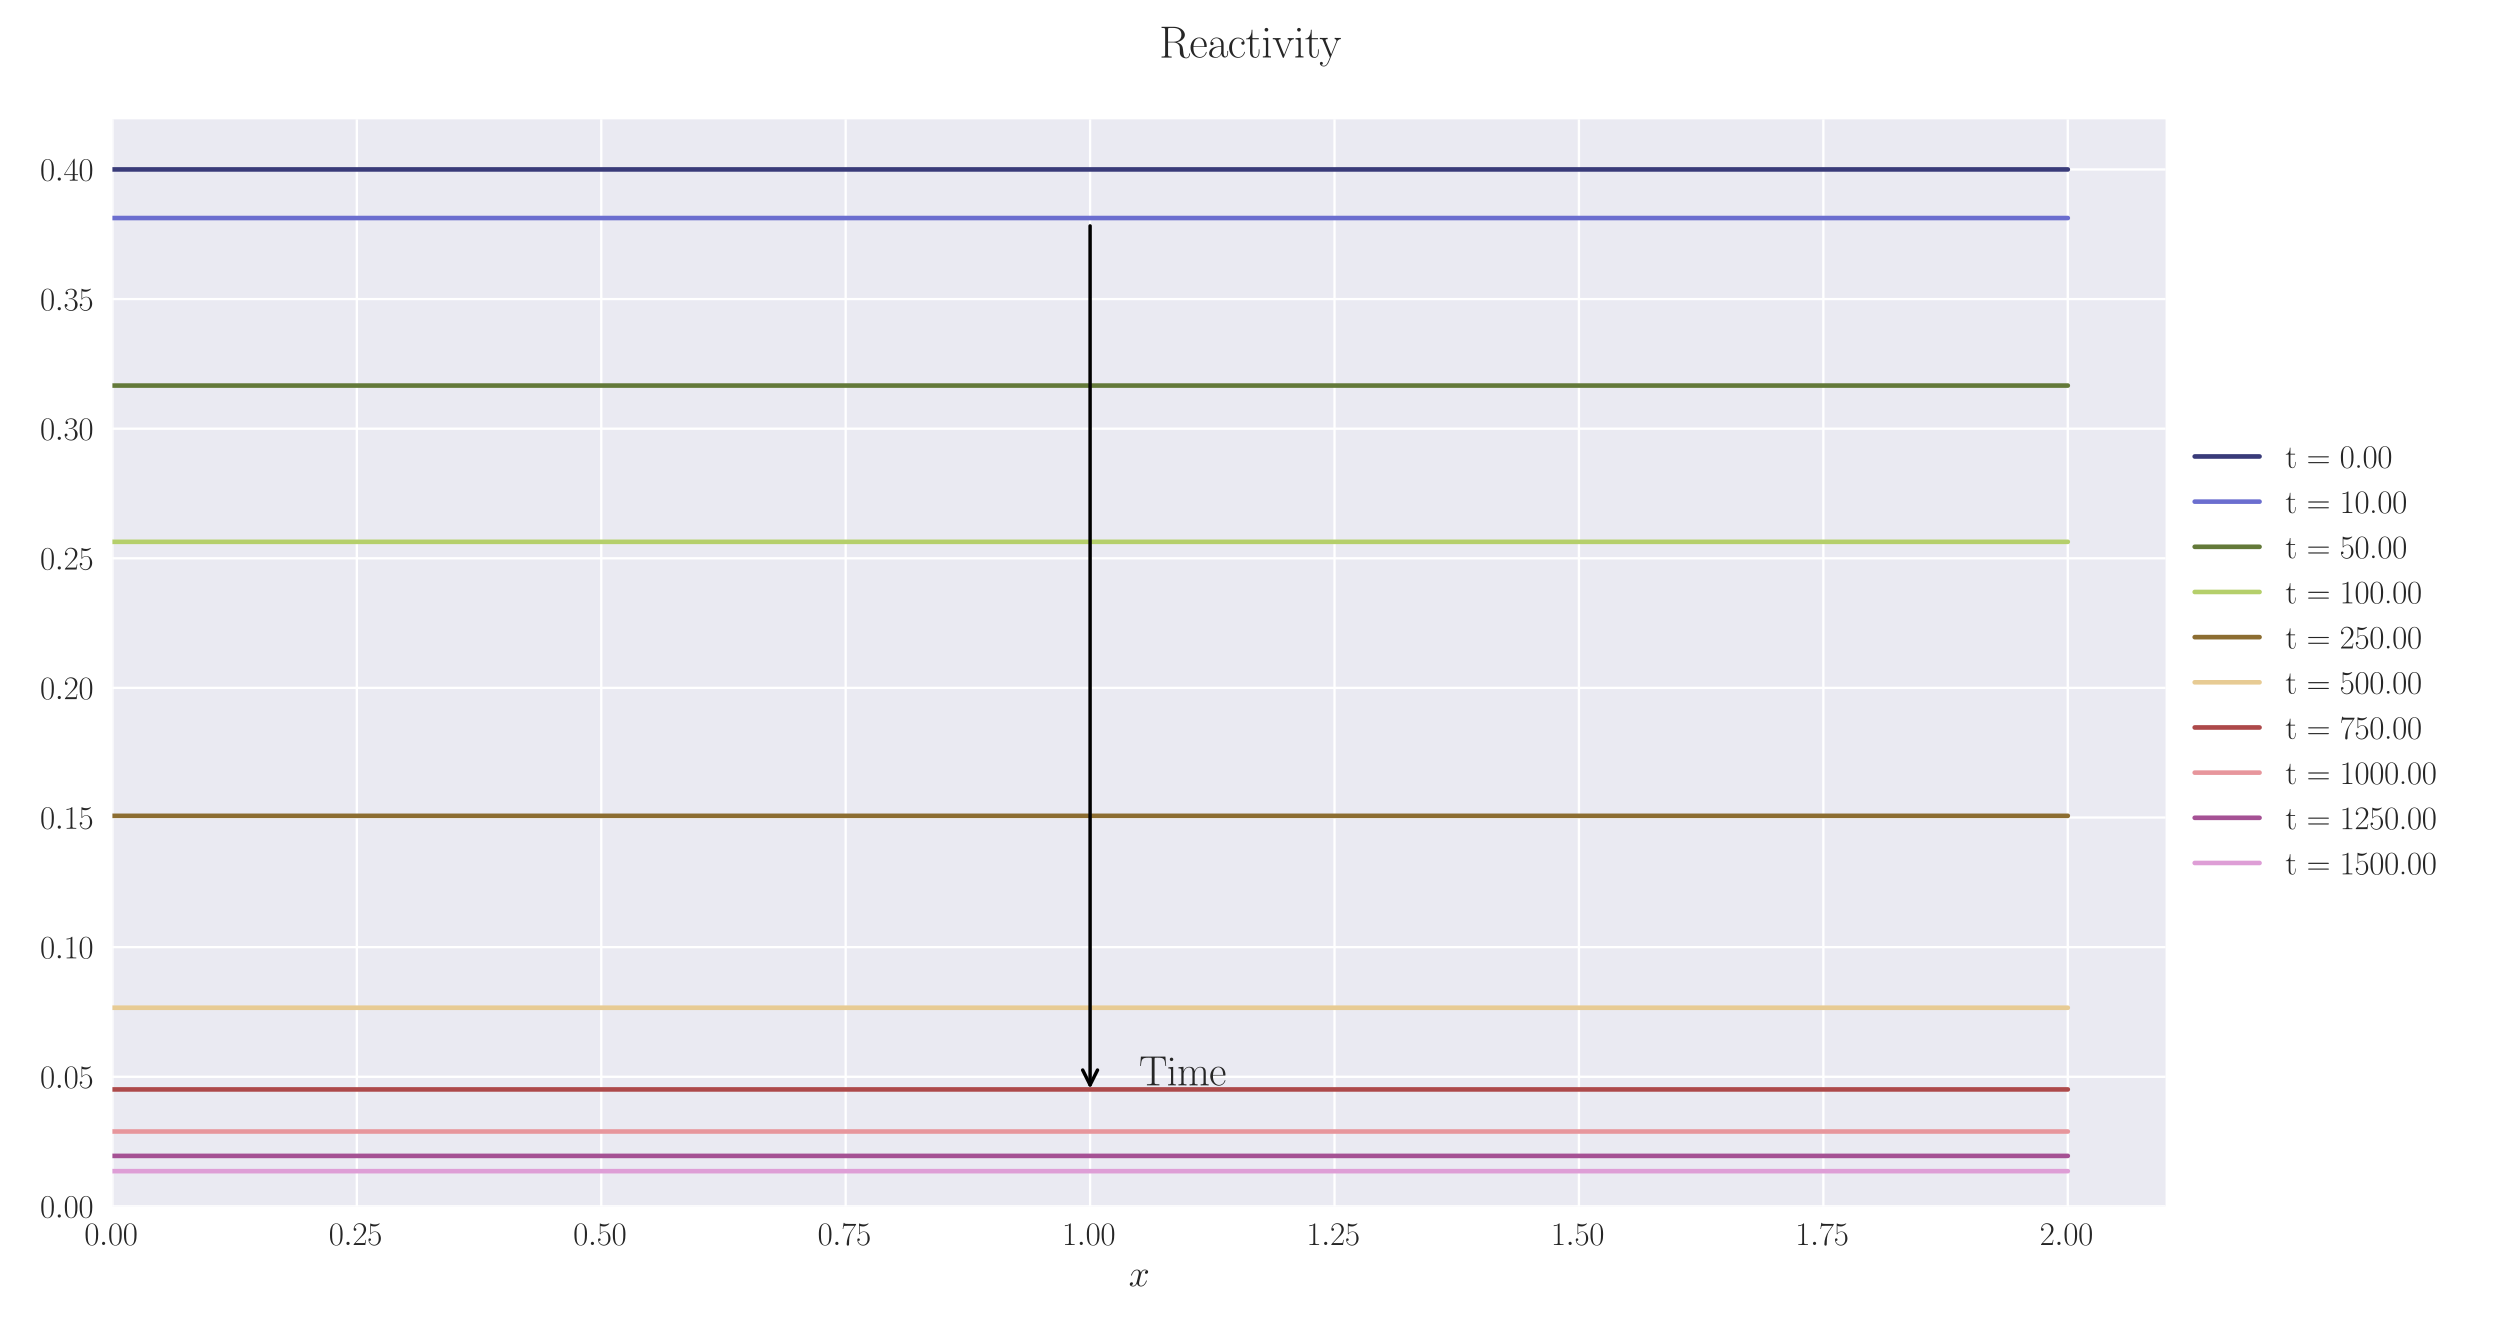 <?xml version="1.0" encoding="utf-8" standalone="no"?>
<!DOCTYPE svg PUBLIC "-//W3C//DTD SVG 1.1//EN"
  "http://www.w3.org/Graphics/SVG/1.1/DTD/svg11.dtd">
<svg xmlns:xlink="http://www.w3.org/1999/xlink" width="1080pt" height="576pt" viewBox="0 0 1080 576" xmlns="http://www.w3.org/2000/svg" version="1.1">
 <defs>
  <style type="text/css">*{stroke-linejoin: round; stroke-linecap: butt}</style>
 </defs>
 <g id="figure_1">
  <g id="patch_1">
   <path d="M 0 576 
L 1080 576 
L 1080 0 
L 0 0 
z
" style="fill: #ffffff"/>
  </g>
  <g id="axes_1">
   <g id="patch_2">
    <path d="M 48.559 521.153 
L 935.518 521.153 
L 935.518 51.564 
L 48.559 51.564 
z
" style="fill: #eaeaf2"/>
   </g>
   <g id="matplotlib.axis_1">
    <g id="xtick_1">
     <g id="line2d_1">
      <path d="M 48.559 521.153 
L 48.559 51.564 
" clip-path="url(#pba0d9da546)" style="fill: none; stroke: #ffffff; stroke-linecap: round"/>
     </g>
     <g id="line2d_2"/>
     <g id="text_1">
      <!-- $\mathdefault{0.00}$ -->
      <g style="fill: #262626" transform="translate(36.42 537.839) scale(0.14 -0.14)">
       <defs>
        <path id="CMR17-30" d="M 2688 2025 
C 2688 2416 2682 3080 2413 3591 
C 2176 4039 1798 4198 1466 4198 
C 1158 4198 768 4058 525 3597 
C 269 3118 243 2524 243 2025 
C 243 1661 250 1106 448 619 
C 723 -39 1216 -128 1466 -128 
C 1760 -128 2208 -7 2470 600 
C 2662 1042 2688 1559 2688 2025 
z
M 1466 -26 
C 1056 -26 813 325 723 812 
C 653 1188 653 1738 653 2096 
C 653 2588 653 2997 736 3387 
C 858 3929 1216 4096 1466 4096 
C 1728 4096 2067 3923 2189 3400 
C 2272 3036 2278 2607 2278 2096 
C 2278 1680 2278 1169 2202 792 
C 2067 95 1690 -26 1466 -26 
z
" transform="scale(0.016)"/>
        <path id="CMMI12-3a" d="M 1178 307 
C 1178 492 1024 619 870 619 
C 685 619 557 466 557 313 
C 557 128 710 0 864 0 
C 1050 0 1178 153 1178 307 
z
" transform="scale(0.016)"/>
       </defs>
       <use xlink:href="#CMR17-30" transform="scale(0.996)"/>
       <use xlink:href="#CMMI12-3a" transform="translate(45.69 0) scale(0.996)"/>
       <use xlink:href="#CMR17-30" transform="translate(72.788 0) scale(0.996)"/>
       <use xlink:href="#CMR17-30" transform="translate(118.478 0) scale(0.996)"/>
      </g>
     </g>
    </g>
    <g id="xtick_2">
     <g id="line2d_3">
      <path d="M 154.149 521.153 
L 154.149 51.564 
" clip-path="url(#pba0d9da546)" style="fill: none; stroke: #ffffff; stroke-linecap: round"/>
     </g>
     <g id="line2d_4"/>
     <g id="text_2">
      <!-- $\mathdefault{0.25}$ -->
      <g style="fill: #262626" transform="translate(142.01 537.839) scale(0.14 -0.14)">
       <defs>
        <path id="CMR17-32" d="M 2669 989 
L 2554 989 
C 2490 536 2438 459 2413 420 
C 2381 369 1920 369 1830 369 
L 602 369 
C 832 619 1280 1072 1824 1597 
C 2214 1967 2669 2402 2669 3035 
C 2669 3790 2067 4224 1395 4224 
C 691 4224 262 3604 262 3030 
C 262 2780 448 2748 525 2748 
C 589 2748 781 2787 781 3010 
C 781 3207 614 3264 525 3264 
C 486 3264 448 3258 422 3245 
C 544 3790 915 4058 1306 4058 
C 1862 4058 2227 3617 2227 3035 
C 2227 2479 1901 2000 1536 1584 
L 262 146 
L 262 0 
L 2515 0 
L 2669 989 
z
" transform="scale(0.016)"/>
        <path id="CMR17-35" d="M 730 3692 
C 794 3666 1056 3584 1325 3584 
C 1920 3584 2246 3911 2432 4100 
C 2432 4157 2432 4192 2394 4192 
C 2387 4192 2374 4192 2323 4163 
C 2099 4058 1837 3973 1517 3973 
C 1325 3973 1037 3999 723 4139 
C 653 4171 640 4171 634 4171 
C 602 4171 595 4164 595 4037 
L 595 2203 
C 595 2089 595 2057 659 2057 
C 691 2057 704 2070 736 2114 
C 941 2401 1222 2522 1542 2522 
C 1766 2522 2246 2382 2246 1289 
C 2246 1085 2246 715 2054 421 
C 1894 159 1645 25 1370 25 
C 947 25 518 320 403 814 
C 429 807 480 795 506 795 
C 589 795 749 840 749 1038 
C 749 1210 627 1280 506 1280 
C 358 1280 262 1190 262 1011 
C 262 454 704 -128 1382 -128 
C 2042 -128 2669 440 2669 1264 
C 2669 2030 2170 2624 1549 2624 
C 1222 2624 947 2503 730 2274 
L 730 3692 
z
" transform="scale(0.016)"/>
       </defs>
       <use xlink:href="#CMR17-30" transform="scale(0.996)"/>
       <use xlink:href="#CMMI12-3a" transform="translate(45.69 0) scale(0.996)"/>
       <use xlink:href="#CMR17-32" transform="translate(72.788 0) scale(0.996)"/>
       <use xlink:href="#CMR17-35" transform="translate(118.478 0) scale(0.996)"/>
      </g>
     </g>
    </g>
    <g id="xtick_3">
     <g id="line2d_5">
      <path d="M 259.74 521.153 
L 259.74 51.564 
" clip-path="url(#pba0d9da546)" style="fill: none; stroke: #ffffff; stroke-linecap: round"/>
     </g>
     <g id="line2d_6"/>
     <g id="text_3">
      <!-- $\mathdefault{0.50}$ -->
      <g style="fill: #262626" transform="translate(247.6 537.839) scale(0.14 -0.14)">
       <use xlink:href="#CMR17-30" transform="scale(0.996)"/>
       <use xlink:href="#CMMI12-3a" transform="translate(45.69 0) scale(0.996)"/>
       <use xlink:href="#CMR17-35" transform="translate(72.788 0) scale(0.996)"/>
       <use xlink:href="#CMR17-30" transform="translate(118.478 0) scale(0.996)"/>
      </g>
     </g>
    </g>
    <g id="xtick_4">
     <g id="line2d_7">
      <path d="M 365.33 521.153 
L 365.33 51.564 
" clip-path="url(#pba0d9da546)" style="fill: none; stroke: #ffffff; stroke-linecap: round"/>
     </g>
     <g id="line2d_8"/>
     <g id="text_4">
      <!-- $\mathdefault{0.75}$ -->
      <g style="fill: #262626" transform="translate(353.19 537.839) scale(0.14 -0.14)">
       <defs>
        <path id="CMR17-37" d="M 2886 3941 
L 2886 4081 
L 1382 4081 
C 634 4081 621 4165 595 4288 
L 480 4288 
L 294 3094 
L 410 3094 
C 429 3215 474 3540 550 3661 
C 589 3712 1062 3712 1171 3712 
L 2579 3712 
L 1869 2661 
C 1395 1954 1069 999 1069 165 
C 1069 89 1069 -128 1299 -128 
C 1530 -128 1530 89 1530 171 
L 1530 465 
C 1530 1508 1709 2196 2003 2636 
L 2886 3941 
z
" transform="scale(0.016)"/>
       </defs>
       <use xlink:href="#CMR17-30" transform="scale(0.996)"/>
       <use xlink:href="#CMMI12-3a" transform="translate(45.69 0) scale(0.996)"/>
       <use xlink:href="#CMR17-37" transform="translate(72.788 0) scale(0.996)"/>
       <use xlink:href="#CMR17-35" transform="translate(118.478 0) scale(0.996)"/>
      </g>
     </g>
    </g>
    <g id="xtick_5">
     <g id="line2d_9">
      <path d="M 470.92 521.153 
L 470.92 51.564 
" clip-path="url(#pba0d9da546)" style="fill: none; stroke: #ffffff; stroke-linecap: round"/>
     </g>
     <g id="line2d_10"/>
     <g id="text_5">
      <!-- $\mathdefault{1.00}$ -->
      <g style="fill: #262626" transform="translate(458.781 537.839) scale(0.14 -0.14)">
       <defs>
        <path id="CMR17-31" d="M 1702 4058 
C 1702 4192 1696 4192 1606 4192 
C 1357 3916 979 3827 621 3827 
C 602 3827 570 3827 563 3808 
C 557 3795 557 3782 557 3648 
C 755 3648 1088 3686 1344 3839 
L 1344 461 
C 1344 236 1331 160 781 160 
L 589 160 
L 589 0 
C 896 0 1216 0 1523 0 
C 1830 0 2150 0 2458 0 
L 2458 160 
L 2266 160 
C 1715 160 1702 230 1702 458 
L 1702 4058 
z
" transform="scale(0.016)"/>
       </defs>
       <use xlink:href="#CMR17-31" transform="scale(0.996)"/>
       <use xlink:href="#CMMI12-3a" transform="translate(45.69 0) scale(0.996)"/>
       <use xlink:href="#CMR17-30" transform="translate(72.788 0) scale(0.996)"/>
       <use xlink:href="#CMR17-30" transform="translate(118.478 0) scale(0.996)"/>
      </g>
     </g>
    </g>
    <g id="xtick_6">
     <g id="line2d_11">
      <path d="M 576.511 521.153 
L 576.511 51.564 
" clip-path="url(#pba0d9da546)" style="fill: none; stroke: #ffffff; stroke-linecap: round"/>
     </g>
     <g id="line2d_12"/>
     <g id="text_6">
      <!-- $\mathdefault{1.25}$ -->
      <g style="fill: #262626" transform="translate(564.371 537.839) scale(0.14 -0.14)">
       <use xlink:href="#CMR17-31" transform="scale(0.996)"/>
       <use xlink:href="#CMMI12-3a" transform="translate(45.69 0) scale(0.996)"/>
       <use xlink:href="#CMR17-32" transform="translate(72.788 0) scale(0.996)"/>
       <use xlink:href="#CMR17-35" transform="translate(118.478 0) scale(0.996)"/>
      </g>
     </g>
    </g>
    <g id="xtick_7">
     <g id="line2d_13">
      <path d="M 682.101 521.153 
L 682.101 51.564 
" clip-path="url(#pba0d9da546)" style="fill: none; stroke: #ffffff; stroke-linecap: round"/>
     </g>
     <g id="line2d_14"/>
     <g id="text_7">
      <!-- $\mathdefault{1.50}$ -->
      <g style="fill: #262626" transform="translate(669.961 537.839) scale(0.14 -0.14)">
       <use xlink:href="#CMR17-31" transform="scale(0.996)"/>
       <use xlink:href="#CMMI12-3a" transform="translate(45.69 0) scale(0.996)"/>
       <use xlink:href="#CMR17-35" transform="translate(72.788 0) scale(0.996)"/>
       <use xlink:href="#CMR17-30" transform="translate(118.478 0) scale(0.996)"/>
      </g>
     </g>
    </g>
    <g id="xtick_8">
     <g id="line2d_15">
      <path d="M 787.691 521.153 
L 787.691 51.564 
" clip-path="url(#pba0d9da546)" style="fill: none; stroke: #ffffff; stroke-linecap: round"/>
     </g>
     <g id="line2d_16"/>
     <g id="text_8">
      <!-- $\mathdefault{1.75}$ -->
      <g style="fill: #262626" transform="translate(775.552 537.839) scale(0.14 -0.14)">
       <use xlink:href="#CMR17-31" transform="scale(0.996)"/>
       <use xlink:href="#CMMI12-3a" transform="translate(45.69 0) scale(0.996)"/>
       <use xlink:href="#CMR17-37" transform="translate(72.788 0) scale(0.996)"/>
       <use xlink:href="#CMR17-35" transform="translate(118.478 0) scale(0.996)"/>
      </g>
     </g>
    </g>
    <g id="xtick_9">
     <g id="line2d_17">
      <path d="M 893.282 521.153 
L 893.282 51.564 
" clip-path="url(#pba0d9da546)" style="fill: none; stroke: #ffffff; stroke-linecap: round"/>
     </g>
     <g id="line2d_18"/>
     <g id="text_9">
      <!-- $\mathdefault{2.00}$ -->
      <g style="fill: #262626" transform="translate(881.142 537.839) scale(0.14 -0.14)">
       <use xlink:href="#CMR17-32" transform="scale(0.996)"/>
       <use xlink:href="#CMMI12-3a" transform="translate(45.69 0) scale(0.996)"/>
       <use xlink:href="#CMR17-30" transform="translate(72.788 0) scale(0.996)"/>
       <use xlink:href="#CMR17-30" transform="translate(118.478 0) scale(0.996)"/>
      </g>
     </g>
    </g>
    <g id="text_10">
     <!-- $x$ -->
     <g style="fill: #262626" transform="translate(487.604 555.621) scale(0.16 -0.16)">
      <defs>
       <path id="CMMI12-78" d="M 3034 2606 
C 2829 2567 2752 2414 2752 2293 
C 2752 2139 2874 2088 2963 2088 
C 3155 2088 3290 2254 3290 2427 
C 3290 2695 2982 2816 2714 2816 
C 2323 2816 2106 2433 2048 2312 
C 1901 2816 1504 2816 1389 2816 
C 736 2816 390 1980 390 1839 
C 390 1814 416 1782 461 1782 
C 512 1782 525 1820 538 1846 
C 755 2555 1184 2689 1370 2689 
C 1658 2689 1715 2420 1715 2267 
C 1715 2127 1677 1980 1600 1673 
L 1382 798 
C 1286 415 1101 64 762 64 
C 730 64 570 64 435 147 
C 666 192 717 383 717 460 
C 717 588 621 664 499 664 
C 346 664 179 530 179 326 
C 179 57 480 -64 755 -64 
C 1062 -64 1280 179 1414 441 
C 1517 64 1837 -64 2074 -64 
C 2726 -64 3072 773 3072 913 
C 3072 945 3046 971 3008 971 
C 2950 971 2944 939 2925 888 
C 2752 326 2381 64 2093 64 
C 1869 64 1747 230 1747 492 
C 1747 632 1773 734 1875 1156 
L 2099 2024 
C 2195 2408 2413 2689 2707 2689 
C 2720 2689 2899 2689 3034 2606 
z
" transform="scale(0.016)"/>
      </defs>
      <use xlink:href="#CMMI12-78" transform="scale(0.996)"/>
     </g>
    </g>
   </g>
   <g id="matplotlib.axis_2">
    <g id="ytick_1">
     <g id="line2d_19">
      <path d="M 48.559 521.153 
L 935.518 521.153 
" clip-path="url(#pba0d9da546)" style="fill: none; stroke: #ffffff; stroke-linecap: round"/>
     </g>
     <g id="line2d_20"/>
     <g id="text_11">
      <!-- $\mathdefault{0.00}$ -->
      <g style="fill: #262626" transform="translate(17.28 525.996) scale(0.14 -0.14)">
       <use xlink:href="#CMR17-30" transform="scale(0.996)"/>
       <use xlink:href="#CMMI12-3a" transform="translate(45.69 0) scale(0.996)"/>
       <use xlink:href="#CMR17-30" transform="translate(72.788 0) scale(0.996)"/>
       <use xlink:href="#CMR17-30" transform="translate(118.478 0) scale(0.996)"/>
      </g>
     </g>
    </g>
    <g id="ytick_2">
     <g id="line2d_21">
      <path d="M 48.559 465.159 
L 935.518 465.159 
" clip-path="url(#pba0d9da546)" style="fill: none; stroke: #ffffff; stroke-linecap: round"/>
     </g>
     <g id="line2d_22"/>
     <g id="text_12">
      <!-- $\mathdefault{0.05}$ -->
      <g style="fill: #262626" transform="translate(17.28 470.002) scale(0.14 -0.14)">
       <use xlink:href="#CMR17-30" transform="scale(0.996)"/>
       <use xlink:href="#CMMI12-3a" transform="translate(45.69 0) scale(0.996)"/>
       <use xlink:href="#CMR17-30" transform="translate(72.788 0) scale(0.996)"/>
       <use xlink:href="#CMR17-35" transform="translate(118.478 0) scale(0.996)"/>
      </g>
     </g>
    </g>
    <g id="ytick_3">
     <g id="line2d_23">
      <path d="M 48.559 409.165 
L 935.518 409.165 
" clip-path="url(#pba0d9da546)" style="fill: none; stroke: #ffffff; stroke-linecap: round"/>
     </g>
     <g id="line2d_24"/>
     <g id="text_13">
      <!-- $\mathdefault{0.10}$ -->
      <g style="fill: #262626" transform="translate(17.28 414.008) scale(0.14 -0.14)">
       <use xlink:href="#CMR17-30" transform="scale(0.996)"/>
       <use xlink:href="#CMMI12-3a" transform="translate(45.69 0) scale(0.996)"/>
       <use xlink:href="#CMR17-31" transform="translate(72.788 0) scale(0.996)"/>
       <use xlink:href="#CMR17-30" transform="translate(118.478 0) scale(0.996)"/>
      </g>
     </g>
    </g>
    <g id="ytick_4">
     <g id="line2d_25">
      <path d="M 48.559 353.171 
L 935.518 353.171 
" clip-path="url(#pba0d9da546)" style="fill: none; stroke: #ffffff; stroke-linecap: round"/>
     </g>
     <g id="line2d_26"/>
     <g id="text_14">
      <!-- $\mathdefault{0.15}$ -->
      <g style="fill: #262626" transform="translate(17.28 358.014) scale(0.14 -0.14)">
       <use xlink:href="#CMR17-30" transform="scale(0.996)"/>
       <use xlink:href="#CMMI12-3a" transform="translate(45.69 0) scale(0.996)"/>
       <use xlink:href="#CMR17-31" transform="translate(72.788 0) scale(0.996)"/>
       <use xlink:href="#CMR17-35" transform="translate(118.478 0) scale(0.996)"/>
      </g>
     </g>
    </g>
    <g id="ytick_5">
     <g id="line2d_27">
      <path d="M 48.559 297.177 
L 935.518 297.177 
" clip-path="url(#pba0d9da546)" style="fill: none; stroke: #ffffff; stroke-linecap: round"/>
     </g>
     <g id="line2d_28"/>
     <g id="text_15">
      <!-- $\mathdefault{0.20}$ -->
      <g style="fill: #262626" transform="translate(17.28 302.02) scale(0.14 -0.14)">
       <use xlink:href="#CMR17-30" transform="scale(0.996)"/>
       <use xlink:href="#CMMI12-3a" transform="translate(45.69 0) scale(0.996)"/>
       <use xlink:href="#CMR17-32" transform="translate(72.788 0) scale(0.996)"/>
       <use xlink:href="#CMR17-30" transform="translate(118.478 0) scale(0.996)"/>
      </g>
     </g>
    </g>
    <g id="ytick_6">
     <g id="line2d_29">
      <path d="M 48.559 241.183 
L 935.518 241.183 
" clip-path="url(#pba0d9da546)" style="fill: none; stroke: #ffffff; stroke-linecap: round"/>
     </g>
     <g id="line2d_30"/>
     <g id="text_16">
      <!-- $\mathdefault{0.25}$ -->
      <g style="fill: #262626" transform="translate(17.28 246.026) scale(0.14 -0.14)">
       <use xlink:href="#CMR17-30" transform="scale(0.996)"/>
       <use xlink:href="#CMMI12-3a" transform="translate(45.69 0) scale(0.996)"/>
       <use xlink:href="#CMR17-32" transform="translate(72.788 0) scale(0.996)"/>
       <use xlink:href="#CMR17-35" transform="translate(118.478 0) scale(0.996)"/>
      </g>
     </g>
    </g>
    <g id="ytick_7">
     <g id="line2d_31">
      <path d="M 48.559 185.189 
L 935.518 185.189 
" clip-path="url(#pba0d9da546)" style="fill: none; stroke: #ffffff; stroke-linecap: round"/>
     </g>
     <g id="line2d_32"/>
     <g id="text_17">
      <!-- $\mathdefault{0.30}$ -->
      <g style="fill: #262626" transform="translate(17.28 190.032) scale(0.14 -0.14)">
       <defs>
        <path id="CMR17-33" d="M 1414 2157 
C 1984 2157 2234 1662 2234 1090 
C 2234 320 1824 25 1453 25 
C 1114 25 563 194 390 693 
C 422 680 454 680 486 680 
C 640 680 755 782 755 948 
C 755 1133 614 1216 486 1216 
C 378 1216 211 1165 211 926 
C 211 335 787 -128 1466 -128 
C 2176 -128 2720 430 2720 1085 
C 2720 1707 2208 2157 1600 2227 
C 2086 2328 2554 2756 2554 3329 
C 2554 3820 2048 4179 1472 4179 
C 890 4179 378 3829 378 3329 
C 378 3110 544 3072 627 3072 
C 762 3072 877 3155 877 3321 
C 877 3486 762 3569 627 3569 
C 602 3569 570 3569 544 3557 
C 730 3959 1235 4032 1459 4032 
C 1683 4032 2106 3925 2106 3320 
C 2106 3143 2080 2828 1862 2550 
C 1670 2304 1453 2304 1242 2284 
C 1210 2284 1062 2269 1037 2269 
C 992 2263 966 2257 966 2208 
C 966 2163 973 2157 1101 2157 
L 1414 2157 
z
" transform="scale(0.016)"/>
       </defs>
       <use xlink:href="#CMR17-30" transform="scale(0.996)"/>
       <use xlink:href="#CMMI12-3a" transform="translate(45.69 0) scale(0.996)"/>
       <use xlink:href="#CMR17-33" transform="translate(72.788 0) scale(0.996)"/>
       <use xlink:href="#CMR17-30" transform="translate(118.478 0) scale(0.996)"/>
      </g>
     </g>
    </g>
    <g id="ytick_8">
     <g id="line2d_33">
      <path d="M 48.559 129.195 
L 935.518 129.195 
" clip-path="url(#pba0d9da546)" style="fill: none; stroke: #ffffff; stroke-linecap: round"/>
     </g>
     <g id="line2d_34"/>
     <g id="text_18">
      <!-- $\mathdefault{0.35}$ -->
      <g style="fill: #262626" transform="translate(17.28 134.038) scale(0.14 -0.14)">
       <use xlink:href="#CMR17-30" transform="scale(0.996)"/>
       <use xlink:href="#CMMI12-3a" transform="translate(45.69 0) scale(0.996)"/>
       <use xlink:href="#CMR17-33" transform="translate(72.788 0) scale(0.996)"/>
       <use xlink:href="#CMR17-35" transform="translate(118.478 0) scale(0.996)"/>
      </g>
     </g>
    </g>
    <g id="ytick_9">
     <g id="line2d_35">
      <path d="M 48.559 73.201 
L 935.518 73.201 
" clip-path="url(#pba0d9da546)" style="fill: none; stroke: #ffffff; stroke-linecap: round"/>
     </g>
     <g id="line2d_36"/>
     <g id="text_19">
      <!-- $\mathdefault{0.40}$ -->
      <g style="fill: #262626" transform="translate(17.28 78.044) scale(0.14 -0.14)">
       <defs>
        <path id="CMR17-34" d="M 2150 4122 
C 2150 4256 2144 4256 2029 4256 
L 128 1254 
L 128 1088 
L 1779 1088 
L 1779 457 
C 1779 224 1766 160 1318 160 
L 1197 160 
L 1197 0 
C 1402 0 1747 0 1965 0 
C 2182 0 2528 0 2733 0 
L 2733 160 
L 2611 160 
C 2163 160 2150 224 2150 457 
L 2150 1088 
L 2803 1088 
L 2803 1254 
L 2150 1254 
L 2150 4122 
z
M 1798 3703 
L 1798 1254 
L 256 1254 
L 1798 3703 
z
" transform="scale(0.016)"/>
       </defs>
       <use xlink:href="#CMR17-30" transform="scale(0.996)"/>
       <use xlink:href="#CMMI12-3a" transform="translate(45.69 0) scale(0.996)"/>
       <use xlink:href="#CMR17-34" transform="translate(72.788 0) scale(0.996)"/>
       <use xlink:href="#CMR17-30" transform="translate(118.478 0) scale(0.996)"/>
      </g>
     </g>
    </g>
   </g>
   <g id="line2d_37">
    <path d="M 48.559 73.201 
L 57.006 73.201 
L 65.454 73.201 
L 73.901 73.201 
L 82.348 73.201 
L 90.795 73.201 
L 99.242 73.201 
L 107.69 73.201 
L 116.137 73.201 
L 124.584 73.201 
L 133.031 73.201 
L 141.479 73.201 
L 149.926 73.201 
L 158.373 73.201 
L 166.82 73.201 
L 175.267 73.201 
L 183.715 73.201 
L 192.162 73.201 
L 200.609 73.201 
L 209.056 73.201 
L 217.504 73.201 
L 225.951 73.201 
L 234.398 73.201 
L 242.845 73.201 
L 251.292 73.201 
L 259.74 73.201 
L 268.187 73.201 
L 276.634 73.201 
L 285.081 73.201 
L 293.529 73.201 
L 301.976 73.201 
L 310.423 73.201 
L 318.87 73.201 
L 327.317 73.201 
L 335.765 73.201 
L 344.212 73.201 
L 352.659 73.201 
L 361.106 73.201 
L 369.554 73.201 
L 378.001 73.201 
L 386.448 73.201 
L 394.895 73.201 
L 403.343 73.201 
L 411.79 73.201 
L 420.237 73.201 
L 428.684 73.201 
L 437.131 73.201 
L 445.579 73.201 
L 454.026 73.201 
L 462.473 73.201 
L 470.92 73.201 
L 479.368 73.201 
L 487.815 73.201 
L 496.262 73.201 
L 504.709 73.201 
L 513.156 73.201 
L 521.604 73.201 
L 530.051 73.201 
L 538.498 73.201 
L 546.945 73.201 
L 555.393 73.201 
L 563.84 73.201 
L 572.287 73.201 
L 580.734 73.201 
L 589.181 73.201 
L 597.629 73.201 
L 606.076 73.201 
L 614.523 73.201 
L 622.97 73.201 
L 631.418 73.201 
L 639.865 73.201 
L 648.312 73.201 
L 656.759 73.201 
L 665.206 73.201 
L 673.654 73.201 
L 682.101 73.201 
L 690.548 73.201 
L 698.995 73.201 
L 707.443 73.201 
L 715.89 73.201 
L 724.337 73.201 
L 732.784 73.201 
L 741.232 73.201 
L 749.679 73.201 
L 758.126 73.201 
L 766.573 73.201 
L 775.02 73.201 
L 783.468 73.201 
L 791.915 73.201 
L 800.362 73.201 
L 808.809 73.201 
L 817.257 73.201 
L 825.704 73.201 
L 834.151 73.201 
L 842.598 73.201 
L 851.045 73.201 
L 859.493 73.201 
L 867.94 73.201 
L 876.387 73.201 
L 884.834 73.201 
L 893.282 73.201 
" clip-path="url(#pba0d9da546)" style="fill: none; stroke: #393b79; stroke-width: 2; stroke-linecap: round"/>
   </g>
   <g id="line2d_38">
    <path d="M 48.559 94.19 
L 57.006 94.19 
L 65.454 94.19 
L 73.901 94.19 
L 82.348 94.19 
L 90.795 94.19 
L 99.242 94.19 
L 107.69 94.19 
L 116.137 94.19 
L 124.584 94.19 
L 133.031 94.19 
L 141.479 94.19 
L 149.926 94.19 
L 158.373 94.19 
L 166.82 94.19 
L 175.267 94.19 
L 183.715 94.19 
L 192.162 94.19 
L 200.609 94.19 
L 209.056 94.19 
L 217.504 94.19 
L 225.951 94.19 
L 234.398 94.19 
L 242.845 94.19 
L 251.292 94.19 
L 259.74 94.19 
L 268.187 94.19 
L 276.634 94.19 
L 285.081 94.19 
L 293.529 94.19 
L 301.976 94.19 
L 310.423 94.19 
L 318.87 94.19 
L 327.317 94.19 
L 335.765 94.19 
L 344.212 94.19 
L 352.659 94.19 
L 361.106 94.19 
L 369.554 94.19 
L 378.001 94.19 
L 386.448 94.19 
L 394.895 94.19 
L 403.343 94.19 
L 411.79 94.19 
L 420.237 94.19 
L 428.684 94.19 
L 437.131 94.19 
L 445.579 94.19 
L 454.026 94.19 
L 462.473 94.19 
L 470.92 94.19 
L 479.368 94.19 
L 487.815 94.19 
L 496.262 94.19 
L 504.709 94.19 
L 513.156 94.19 
L 521.604 94.19 
L 530.051 94.19 
L 538.498 94.19 
L 546.945 94.19 
L 555.393 94.19 
L 563.84 94.19 
L 572.287 94.19 
L 580.734 94.19 
L 589.181 94.19 
L 597.629 94.19 
L 606.076 94.19 
L 614.523 94.19 
L 622.97 94.19 
L 631.418 94.19 
L 639.865 94.19 
L 648.312 94.19 
L 656.759 94.19 
L 665.206 94.19 
L 673.654 94.19 
L 682.101 94.19 
L 690.548 94.19 
L 698.995 94.19 
L 707.443 94.19 
L 715.89 94.19 
L 724.337 94.19 
L 732.784 94.19 
L 741.232 94.19 
L 749.679 94.19 
L 758.126 94.19 
L 766.573 94.19 
L 775.02 94.19 
L 783.468 94.19 
L 791.915 94.19 
L 800.362 94.19 
L 808.809 94.19 
L 817.257 94.19 
L 825.704 94.19 
L 834.151 94.19 
L 842.598 94.19 
L 851.045 94.19 
L 859.493 94.19 
L 867.94 94.19 
L 876.387 94.19 
L 884.834 94.19 
L 893.282 94.19 
" clip-path="url(#pba0d9da546)" style="fill: none; stroke: #6b6ecf; stroke-width: 2; stroke-linecap: round"/>
   </g>
   <g id="line2d_39">
    <path d="M 48.559 166.561 
L 57.006 166.561 
L 65.454 166.561 
L 73.901 166.561 
L 82.348 166.561 
L 90.795 166.561 
L 99.242 166.561 
L 107.69 166.561 
L 116.137 166.561 
L 124.584 166.561 
L 133.031 166.561 
L 141.479 166.561 
L 149.926 166.561 
L 158.373 166.561 
L 166.82 166.561 
L 175.267 166.561 
L 183.715 166.561 
L 192.162 166.561 
L 200.609 166.561 
L 209.056 166.561 
L 217.504 166.561 
L 225.951 166.561 
L 234.398 166.561 
L 242.845 166.561 
L 251.292 166.561 
L 259.74 166.561 
L 268.187 166.561 
L 276.634 166.561 
L 285.081 166.561 
L 293.529 166.561 
L 301.976 166.561 
L 310.423 166.561 
L 318.87 166.561 
L 327.317 166.561 
L 335.765 166.561 
L 344.212 166.561 
L 352.659 166.561 
L 361.106 166.561 
L 369.554 166.561 
L 378.001 166.561 
L 386.448 166.561 
L 394.895 166.561 
L 403.343 166.561 
L 411.79 166.561 
L 420.237 166.561 
L 428.684 166.561 
L 437.131 166.561 
L 445.579 166.561 
L 454.026 166.561 
L 462.473 166.561 
L 470.92 166.561 
L 479.368 166.561 
L 487.815 166.561 
L 496.262 166.561 
L 504.709 166.561 
L 513.156 166.561 
L 521.604 166.561 
L 530.051 166.561 
L 538.498 166.561 
L 546.945 166.561 
L 555.393 166.561 
L 563.84 166.561 
L 572.287 166.561 
L 580.734 166.561 
L 589.181 166.561 
L 597.629 166.561 
L 606.076 166.561 
L 614.523 166.561 
L 622.97 166.561 
L 631.418 166.561 
L 639.865 166.561 
L 648.312 166.561 
L 656.759 166.561 
L 665.206 166.561 
L 673.654 166.561 
L 682.101 166.561 
L 690.548 166.561 
L 698.995 166.561 
L 707.443 166.561 
L 715.89 166.561 
L 724.337 166.561 
L 732.784 166.561 
L 741.232 166.561 
L 749.679 166.561 
L 758.126 166.561 
L 766.573 166.561 
L 775.02 166.561 
L 783.468 166.561 
L 791.915 166.561 
L 800.362 166.561 
L 808.809 166.561 
L 817.257 166.561 
L 825.704 166.561 
L 834.151 166.561 
L 842.598 166.561 
L 851.045 166.561 
L 859.493 166.561 
L 867.94 166.561 
L 876.387 166.561 
L 884.834 166.561 
L 893.282 166.561 
" clip-path="url(#pba0d9da546)" style="fill: none; stroke: #637939; stroke-width: 2; stroke-linecap: round"/>
   </g>
   <g id="line2d_40">
    <path d="M 48.559 234.069 
L 57.006 234.069 
L 65.454 234.069 
L 73.901 234.069 
L 82.348 234.069 
L 90.795 234.069 
L 99.242 234.069 
L 107.69 234.069 
L 116.137 234.069 
L 124.584 234.069 
L 133.031 234.069 
L 141.479 234.069 
L 149.926 234.069 
L 158.373 234.069 
L 166.82 234.069 
L 175.267 234.069 
L 183.715 234.069 
L 192.162 234.069 
L 200.609 234.069 
L 209.056 234.069 
L 217.504 234.069 
L 225.951 234.069 
L 234.398 234.069 
L 242.845 234.069 
L 251.292 234.069 
L 259.74 234.069 
L 268.187 234.069 
L 276.634 234.069 
L 285.081 234.069 
L 293.529 234.069 
L 301.976 234.069 
L 310.423 234.069 
L 318.87 234.069 
L 327.317 234.069 
L 335.765 234.069 
L 344.212 234.069 
L 352.659 234.069 
L 361.106 234.069 
L 369.554 234.069 
L 378.001 234.069 
L 386.448 234.069 
L 394.895 234.069 
L 403.343 234.069 
L 411.79 234.069 
L 420.237 234.069 
L 428.684 234.069 
L 437.131 234.069 
L 445.579 234.069 
L 454.026 234.069 
L 462.473 234.069 
L 470.92 234.069 
L 479.368 234.069 
L 487.815 234.069 
L 496.262 234.069 
L 504.709 234.069 
L 513.156 234.069 
L 521.604 234.069 
L 530.051 234.069 
L 538.498 234.069 
L 546.945 234.069 
L 555.393 234.069 
L 563.84 234.069 
L 572.287 234.069 
L 580.734 234.069 
L 589.181 234.069 
L 597.629 234.069 
L 606.076 234.069 
L 614.523 234.069 
L 622.97 234.069 
L 631.418 234.069 
L 639.865 234.069 
L 648.312 234.069 
L 656.759 234.069 
L 665.206 234.069 
L 673.654 234.069 
L 682.101 234.069 
L 690.548 234.069 
L 698.995 234.069 
L 707.443 234.069 
L 715.89 234.069 
L 724.337 234.069 
L 732.784 234.069 
L 741.232 234.069 
L 749.679 234.069 
L 758.126 234.069 
L 766.573 234.069 
L 775.02 234.069 
L 783.468 234.069 
L 791.915 234.069 
L 800.362 234.069 
L 808.809 234.069 
L 817.257 234.069 
L 825.704 234.069 
L 834.151 234.069 
L 842.598 234.069 
L 851.045 234.069 
L 859.493 234.069 
L 867.94 234.069 
L 876.387 234.069 
L 884.834 234.069 
L 893.282 234.069 
" clip-path="url(#pba0d9da546)" style="fill: none; stroke: #b5cf6b; stroke-width: 2; stroke-linecap: round"/>
   </g>
   <g id="line2d_41">
    <path d="M 48.559 352.44 
L 57.006 352.44 
L 65.454 352.44 
L 73.901 352.44 
L 82.348 352.44 
L 90.795 352.44 
L 99.242 352.44 
L 107.69 352.44 
L 116.137 352.44 
L 124.584 352.44 
L 133.031 352.44 
L 141.479 352.44 
L 149.926 352.44 
L 158.373 352.44 
L 166.82 352.44 
L 175.267 352.44 
L 183.715 352.44 
L 192.162 352.44 
L 200.609 352.44 
L 209.056 352.44 
L 217.504 352.44 
L 225.951 352.44 
L 234.398 352.44 
L 242.845 352.44 
L 251.292 352.44 
L 259.74 352.44 
L 268.187 352.44 
L 276.634 352.44 
L 285.081 352.44 
L 293.529 352.44 
L 301.976 352.44 
L 310.423 352.44 
L 318.87 352.44 
L 327.317 352.44 
L 335.765 352.44 
L 344.212 352.44 
L 352.659 352.44 
L 361.106 352.44 
L 369.554 352.44 
L 378.001 352.44 
L 386.448 352.44 
L 394.895 352.44 
L 403.343 352.44 
L 411.79 352.44 
L 420.237 352.44 
L 428.684 352.44 
L 437.131 352.44 
L 445.579 352.44 
L 454.026 352.44 
L 462.473 352.44 
L 470.92 352.44 
L 479.368 352.44 
L 487.815 352.44 
L 496.262 352.44 
L 504.709 352.44 
L 513.156 352.44 
L 521.604 352.44 
L 530.051 352.44 
L 538.498 352.44 
L 546.945 352.44 
L 555.393 352.44 
L 563.84 352.44 
L 572.287 352.44 
L 580.734 352.44 
L 589.181 352.44 
L 597.629 352.44 
L 606.076 352.44 
L 614.523 352.44 
L 622.97 352.44 
L 631.418 352.44 
L 639.865 352.44 
L 648.312 352.44 
L 656.759 352.44 
L 665.206 352.44 
L 673.654 352.44 
L 682.101 352.44 
L 690.548 352.44 
L 698.995 352.44 
L 707.443 352.44 
L 715.89 352.44 
L 724.337 352.44 
L 732.784 352.44 
L 741.232 352.44 
L 749.679 352.44 
L 758.126 352.44 
L 766.573 352.44 
L 775.02 352.44 
L 783.468 352.44 
L 791.915 352.44 
L 800.362 352.44 
L 808.809 352.44 
L 817.257 352.44 
L 825.704 352.44 
L 834.151 352.44 
L 842.598 352.44 
L 851.045 352.44 
L 859.493 352.44 
L 867.94 352.44 
L 876.387 352.44 
L 884.834 352.44 
L 893.282 352.44 
" clip-path="url(#pba0d9da546)" style="fill: none; stroke: #8c6d31; stroke-width: 2; stroke-linecap: round"/>
   </g>
   <g id="line2d_42">
    <path d="M 48.559 435.346 
L 57.006 435.346 
L 65.454 435.346 
L 73.901 435.346 
L 82.348 435.346 
L 90.795 435.346 
L 99.242 435.346 
L 107.69 435.346 
L 116.137 435.346 
L 124.584 435.346 
L 133.031 435.346 
L 141.479 435.346 
L 149.926 435.346 
L 158.373 435.346 
L 166.82 435.346 
L 175.267 435.346 
L 183.715 435.346 
L 192.162 435.346 
L 200.609 435.346 
L 209.056 435.346 
L 217.504 435.346 
L 225.951 435.346 
L 234.398 435.346 
L 242.845 435.346 
L 251.292 435.346 
L 259.74 435.346 
L 268.187 435.346 
L 276.634 435.346 
L 285.081 435.346 
L 293.529 435.346 
L 301.976 435.346 
L 310.423 435.346 
L 318.87 435.346 
L 327.317 435.346 
L 335.765 435.346 
L 344.212 435.346 
L 352.659 435.346 
L 361.106 435.346 
L 369.554 435.346 
L 378.001 435.346 
L 386.448 435.346 
L 394.895 435.346 
L 403.343 435.346 
L 411.79 435.346 
L 420.237 435.346 
L 428.684 435.346 
L 437.131 435.346 
L 445.579 435.346 
L 454.026 435.346 
L 462.473 435.346 
L 470.92 435.346 
L 479.368 435.346 
L 487.815 435.346 
L 496.262 435.346 
L 504.709 435.346 
L 513.156 435.346 
L 521.604 435.346 
L 530.051 435.346 
L 538.498 435.346 
L 546.945 435.346 
L 555.393 435.346 
L 563.84 435.346 
L 572.287 435.346 
L 580.734 435.346 
L 589.181 435.346 
L 597.629 435.346 
L 606.076 435.346 
L 614.523 435.346 
L 622.97 435.346 
L 631.418 435.346 
L 639.865 435.346 
L 648.312 435.346 
L 656.759 435.346 
L 665.206 435.346 
L 673.654 435.346 
L 682.101 435.346 
L 690.548 435.346 
L 698.995 435.346 
L 707.443 435.346 
L 715.89 435.346 
L 724.337 435.346 
L 732.784 435.346 
L 741.232 435.346 
L 749.679 435.346 
L 758.126 435.346 
L 766.573 435.346 
L 775.02 435.346 
L 783.468 435.346 
L 791.915 435.346 
L 800.362 435.346 
L 808.809 435.346 
L 817.257 435.346 
L 825.704 435.346 
L 834.151 435.346 
L 842.598 435.346 
L 851.045 435.346 
L 859.493 435.346 
L 867.94 435.346 
L 876.387 435.346 
L 884.834 435.346 
L 893.282 435.346 
" clip-path="url(#pba0d9da546)" style="fill: none; stroke: #e7cb94; stroke-width: 2; stroke-linecap: round"/>
   </g>
   <g id="line2d_43">
    <path d="M 48.559 470.635 
L 57.006 470.635 
L 65.454 470.635 
L 73.901 470.635 
L 82.348 470.635 
L 90.795 470.635 
L 99.242 470.635 
L 107.69 470.635 
L 116.137 470.635 
L 124.584 470.635 
L 133.031 470.635 
L 141.479 470.635 
L 149.926 470.635 
L 158.373 470.635 
L 166.82 470.635 
L 175.267 470.635 
L 183.715 470.635 
L 192.162 470.635 
L 200.609 470.635 
L 209.056 470.635 
L 217.504 470.635 
L 225.951 470.635 
L 234.398 470.635 
L 242.845 470.635 
L 251.292 470.635 
L 259.74 470.635 
L 268.187 470.635 
L 276.634 470.635 
L 285.081 470.635 
L 293.529 470.635 
L 301.976 470.635 
L 310.423 470.635 
L 318.87 470.635 
L 327.317 470.635 
L 335.765 470.635 
L 344.212 470.635 
L 352.659 470.635 
L 361.106 470.635 
L 369.554 470.635 
L 378.001 470.635 
L 386.448 470.635 
L 394.895 470.635 
L 403.343 470.635 
L 411.79 470.635 
L 420.237 470.635 
L 428.684 470.635 
L 437.131 470.635 
L 445.579 470.635 
L 454.026 470.635 
L 462.473 470.635 
L 470.92 470.635 
L 479.368 470.635 
L 487.815 470.635 
L 496.262 470.635 
L 504.709 470.635 
L 513.156 470.635 
L 521.604 470.635 
L 530.051 470.635 
L 538.498 470.635 
L 546.945 470.635 
L 555.393 470.635 
L 563.84 470.635 
L 572.287 470.635 
L 580.734 470.635 
L 589.181 470.635 
L 597.629 470.635 
L 606.076 470.635 
L 614.523 470.635 
L 622.97 470.635 
L 631.418 470.635 
L 639.865 470.635 
L 648.312 470.635 
L 656.759 470.635 
L 665.206 470.635 
L 673.654 470.635 
L 682.101 470.635 
L 690.548 470.635 
L 698.995 470.635 
L 707.443 470.635 
L 715.89 470.635 
L 724.337 470.635 
L 732.784 470.635 
L 741.232 470.635 
L 749.679 470.635 
L 758.126 470.635 
L 766.573 470.635 
L 775.02 470.635 
L 783.468 470.635 
L 791.915 470.635 
L 800.362 470.635 
L 808.809 470.635 
L 817.257 470.635 
L 825.704 470.635 
L 834.151 470.635 
L 842.598 470.635 
L 851.045 470.635 
L 859.493 470.635 
L 867.94 470.635 
L 876.387 470.635 
L 884.834 470.635 
L 893.282 470.635 
" clip-path="url(#pba0d9da546)" style="fill: none; stroke: #ad494a; stroke-width: 2; stroke-linecap: round"/>
   </g>
   <g id="line2d_44">
    <path d="M 48.559 488.814 
L 57.006 488.814 
L 65.454 488.814 
L 73.901 488.814 
L 82.348 488.814 
L 90.795 488.814 
L 99.242 488.814 
L 107.69 488.814 
L 116.137 488.814 
L 124.584 488.814 
L 133.031 488.814 
L 141.479 488.814 
L 149.926 488.814 
L 158.373 488.814 
L 166.82 488.814 
L 175.267 488.814 
L 183.715 488.814 
L 192.162 488.814 
L 200.609 488.814 
L 209.056 488.814 
L 217.504 488.814 
L 225.951 488.814 
L 234.398 488.814 
L 242.845 488.814 
L 251.292 488.814 
L 259.74 488.814 
L 268.187 488.814 
L 276.634 488.814 
L 285.081 488.814 
L 293.529 488.814 
L 301.976 488.814 
L 310.423 488.814 
L 318.87 488.814 
L 327.317 488.814 
L 335.765 488.814 
L 344.212 488.814 
L 352.659 488.814 
L 361.106 488.814 
L 369.554 488.814 
L 378.001 488.814 
L 386.448 488.814 
L 394.895 488.814 
L 403.343 488.814 
L 411.79 488.814 
L 420.237 488.814 
L 428.684 488.814 
L 437.131 488.814 
L 445.579 488.814 
L 454.026 488.814 
L 462.473 488.814 
L 470.92 488.814 
L 479.368 488.814 
L 487.815 488.814 
L 496.262 488.814 
L 504.709 488.814 
L 513.156 488.814 
L 521.604 488.814 
L 530.051 488.814 
L 538.498 488.814 
L 546.945 488.814 
L 555.393 488.814 
L 563.84 488.814 
L 572.287 488.814 
L 580.734 488.814 
L 589.181 488.814 
L 597.629 488.814 
L 606.076 488.814 
L 614.523 488.814 
L 622.97 488.814 
L 631.418 488.814 
L 639.865 488.814 
L 648.312 488.814 
L 656.759 488.814 
L 665.206 488.814 
L 673.654 488.814 
L 682.101 488.814 
L 690.548 488.814 
L 698.995 488.814 
L 707.443 488.814 
L 715.89 488.814 
L 724.337 488.814 
L 732.784 488.814 
L 741.232 488.814 
L 749.679 488.814 
L 758.126 488.814 
L 766.573 488.814 
L 775.02 488.814 
L 783.468 488.814 
L 791.915 488.814 
L 800.362 488.814 
L 808.809 488.814 
L 817.257 488.814 
L 825.704 488.814 
L 834.151 488.814 
L 842.598 488.814 
L 851.045 488.814 
L 859.493 488.814 
L 867.94 488.814 
L 876.387 488.814 
L 884.834 488.814 
L 893.282 488.814 
" clip-path="url(#pba0d9da546)" style="fill: none; stroke: #e7969c; stroke-width: 2; stroke-linecap: round"/>
   </g>
   <g id="line2d_45">
    <path d="M 48.559 499.345 
L 57.006 499.345 
L 65.454 499.345 
L 73.901 499.345 
L 82.348 499.345 
L 90.795 499.345 
L 99.242 499.345 
L 107.69 499.345 
L 116.137 499.345 
L 124.584 499.345 
L 133.031 499.345 
L 141.479 499.345 
L 149.926 499.345 
L 158.373 499.345 
L 166.82 499.345 
L 175.267 499.345 
L 183.715 499.345 
L 192.162 499.345 
L 200.609 499.345 
L 209.056 499.345 
L 217.504 499.345 
L 225.951 499.345 
L 234.398 499.345 
L 242.845 499.345 
L 251.292 499.345 
L 259.74 499.345 
L 268.187 499.345 
L 276.634 499.345 
L 285.081 499.345 
L 293.529 499.345 
L 301.976 499.345 
L 310.423 499.345 
L 318.87 499.345 
L 327.317 499.345 
L 335.765 499.345 
L 344.212 499.345 
L 352.659 499.345 
L 361.106 499.345 
L 369.554 499.345 
L 378.001 499.345 
L 386.448 499.345 
L 394.895 499.345 
L 403.343 499.345 
L 411.79 499.345 
L 420.237 499.345 
L 428.684 499.345 
L 437.131 499.345 
L 445.579 499.345 
L 454.026 499.345 
L 462.473 499.345 
L 470.92 499.345 
L 479.368 499.345 
L 487.815 499.345 
L 496.262 499.345 
L 504.709 499.345 
L 513.156 499.345 
L 521.604 499.345 
L 530.051 499.345 
L 538.498 499.345 
L 546.945 499.345 
L 555.393 499.345 
L 563.84 499.345 
L 572.287 499.345 
L 580.734 499.345 
L 589.181 499.345 
L 597.629 499.345 
L 606.076 499.345 
L 614.523 499.345 
L 622.97 499.345 
L 631.418 499.345 
L 639.865 499.345 
L 648.312 499.345 
L 656.759 499.345 
L 665.206 499.345 
L 673.654 499.345 
L 682.101 499.345 
L 690.548 499.345 
L 698.995 499.345 
L 707.443 499.345 
L 715.89 499.345 
L 724.337 499.345 
L 732.784 499.345 
L 741.232 499.345 
L 749.679 499.345 
L 758.126 499.345 
L 766.573 499.345 
L 775.02 499.345 
L 783.468 499.345 
L 791.915 499.345 
L 800.362 499.345 
L 808.809 499.345 
L 817.257 499.345 
L 825.704 499.345 
L 834.151 499.345 
L 842.598 499.345 
L 851.045 499.345 
L 859.493 499.345 
L 867.94 499.345 
L 876.387 499.345 
L 884.834 499.345 
L 893.282 499.345 
" clip-path="url(#pba0d9da546)" style="fill: none; stroke: #a55194; stroke-width: 2; stroke-linecap: round"/>
   </g>
   <g id="line2d_46">
    <path d="M 48.559 505.939 
L 57.006 505.939 
L 65.454 505.939 
L 73.901 505.939 
L 82.348 505.939 
L 90.795 505.939 
L 99.242 505.939 
L 107.69 505.939 
L 116.137 505.939 
L 124.584 505.939 
L 133.031 505.939 
L 141.479 505.939 
L 149.926 505.939 
L 158.373 505.939 
L 166.82 505.939 
L 175.267 505.939 
L 183.715 505.939 
L 192.162 505.939 
L 200.609 505.939 
L 209.056 505.939 
L 217.504 505.939 
L 225.951 505.939 
L 234.398 505.939 
L 242.845 505.939 
L 251.292 505.939 
L 259.74 505.939 
L 268.187 505.939 
L 276.634 505.939 
L 285.081 505.939 
L 293.529 505.939 
L 301.976 505.939 
L 310.423 505.939 
L 318.87 505.939 
L 327.317 505.939 
L 335.765 505.939 
L 344.212 505.939 
L 352.659 505.939 
L 361.106 505.939 
L 369.554 505.939 
L 378.001 505.939 
L 386.448 505.939 
L 394.895 505.939 
L 403.343 505.939 
L 411.79 505.939 
L 420.237 505.939 
L 428.684 505.939 
L 437.131 505.939 
L 445.579 505.939 
L 454.026 505.939 
L 462.473 505.939 
L 470.92 505.939 
L 479.368 505.939 
L 487.815 505.939 
L 496.262 505.939 
L 504.709 505.939 
L 513.156 505.939 
L 521.604 505.939 
L 530.051 505.939 
L 538.498 505.939 
L 546.945 505.939 
L 555.393 505.939 
L 563.84 505.939 
L 572.287 505.939 
L 580.734 505.939 
L 589.181 505.939 
L 597.629 505.939 
L 606.076 505.939 
L 614.523 505.939 
L 622.97 505.939 
L 631.418 505.939 
L 639.865 505.939 
L 648.312 505.939 
L 656.759 505.939 
L 665.206 505.939 
L 673.654 505.939 
L 682.101 505.939 
L 690.548 505.939 
L 698.995 505.939 
L 707.443 505.939 
L 715.89 505.939 
L 724.337 505.939 
L 732.784 505.939 
L 741.232 505.939 
L 749.679 505.939 
L 758.126 505.939 
L 766.573 505.939 
L 775.02 505.939 
L 783.468 505.939 
L 791.915 505.939 
L 800.362 505.939 
L 808.809 505.939 
L 817.257 505.939 
L 825.704 505.939 
L 834.151 505.939 
L 842.598 505.939 
L 851.045 505.939 
L 859.493 505.939 
L 867.94 505.939 
L 876.387 505.939 
L 884.834 505.939 
L 893.282 505.939 
" clip-path="url(#pba0d9da546)" style="fill: none; stroke: #de9ed6; stroke-width: 2; stroke-linecap: round"/>
   </g>
   <g id="patch_3">
    <path d="M 48.559 521.153 
L 48.559 51.564 
" style="fill: none"/>
   </g>
   <g id="patch_4">
    <path d="M 935.518 521.153 
L 935.518 51.564 
" style="fill: none"/>
   </g>
   <g id="patch_5">
    <path d="M 48.559 521.153 
L 935.518 521.153 
" style="fill: none"/>
   </g>
   <g id="patch_6">
    <path d="M 48.559 51.564 
L 935.518 51.564 
" style="fill: none"/>
   </g>
   <g id="patch_7">
    <path d="M 470.92 97.596 
Q 470.92 283.97 470.92 468.667 
" style="fill: none; stroke: #000000; stroke-width: 1.5; stroke-linecap: round"/>
    <path d="M 474.12 462.267 
L 470.92 468.667 
L 467.72 462.267 
" style="fill: none; stroke: #000000; stroke-width: 1.5; stroke-linecap: round"/>
   </g>
   <g id="text_20">
    <!-- Time -->
    <g style="fill: #262626" transform="translate(492.038 468.855) scale(0.18 -0.18)">
     <defs>
      <path id="CMR17-54" d="M 3981 4326 
L 288 4326 
L 179 2918 
L 294 2918 
C 378 3976 467 4160 1453 4160 
C 1568 4160 1754 4160 1805 4154 
C 1926 4135 1926 4058 1926 3912 
L 1926 459 
C 1926 230 1907 160 1376 160 
L 1197 160 
L 1197 0 
C 1504 0 1824 0 2138 0 
C 2451 0 2771 0 3078 0 
L 3078 160 
L 2899 160 
C 2368 160 2349 230 2349 459 
L 2349 3912 
C 2349 4052 2349 4129 2464 4154 
C 2515 4160 2701 4160 2816 4160 
C 3795 4160 3891 3976 3974 2918 
L 4090 2918 
L 3981 4326 
z
" transform="scale(0.016)"/>
      <path id="CMR17-69" d="M 992 3909 
C 992 4049 877 4170 730 4170 
C 589 4170 467 4056 467 3909 
C 467 3769 582 3648 730 3648 
C 870 3648 992 3763 992 3909 
z
M 243 2706 
L 243 2541 
C 602 2541 653 2502 653 2197 
L 653 427 
C 653 184 627 153 218 153 
L 218 -13 
C 371 0 646 0 806 0 
C 960 0 1222 0 1370 -13 
L 1370 153 
C 992 153 979 191 979 420 
L 979 2776 
L 243 2706 
z
" transform="scale(0.016)"/>
      <path id="CMR17-6d" d="M 4326 1933 
C 4326 2252 4269 2790 3507 2790 
C 3072 2790 2771 2496 2656 2151 
L 2650 2151 
C 2573 2676 2195 2790 1837 2790 
C 1331 2790 1069 2400 973 2144 
L 966 2144 
L 966 2790 
L 211 2720 
L 211 2554 
C 589 2554 646 2515 646 2208 
L 646 428 
C 646 184 621 153 211 153 
L 211 -13 
C 365 0 646 0 813 0 
C 979 0 1267 0 1421 -13 
L 1421 153 
C 1011 153 986 178 986 428 
L 986 1658 
C 986 2247 1344 2688 1792 2688 
C 2266 2688 2317 2266 2317 1958 
L 2317 428 
C 2317 184 2291 153 1882 153 
L 1882 -13 
C 2035 0 2317 0 2483 0 
C 2650 0 2938 0 3091 -13 
L 3091 153 
C 2682 153 2656 178 2656 428 
L 2656 1658 
C 2656 2247 3014 2688 3462 2688 
C 3936 2688 3987 2266 3987 1958 
L 3987 428 
C 3987 184 3962 153 3552 153 
L 3552 -13 
C 3706 0 3987 0 4154 0 
C 4320 0 4608 0 4762 -13 
L 4762 153 
C 4352 153 4326 178 4326 428 
L 4326 1933 
z
" transform="scale(0.016)"/>
      <path id="CMR17-65" d="M 2438 1472 
C 2464 1498 2464 1511 2464 1576 
C 2464 2238 2118 2816 1389 2816 
C 710 2816 173 2169 173 1383 
C 173 551 781 -64 1459 -64 
C 2176 -64 2458 607 2458 740 
C 2458 784 2419 784 2406 784 
C 2362 784 2355 771 2330 696 
C 2189 265 1837 51 1504 51 
C 1229 51 954 203 781 480 
C 582 803 582 1176 582 1472 
L 2438 1472 
z
M 589 1568 
C 634 2505 1126 2714 1382 2714 
C 1818 2714 2112 2297 2118 1568 
L 589 1568 
z
" transform="scale(0.016)"/>
     </defs>
     <use xlink:href="#CMR17-54" transform="scale(0.996)"/>
     <use xlink:href="#CMR17-69" transform="translate(66.51 0) scale(0.996)"/>
     <use xlink:href="#CMR17-6d" transform="translate(91.381 0) scale(0.996)"/>
     <use xlink:href="#CMR17-65" transform="translate(168.301 0) scale(0.996)"/>
    </g>
   </g>
   <g id="legend_1">
    <g id="line2d_47">
     <path d="M 948.118 197.198 
L 962.118 197.198 
L 976.118 197.198 
" style="fill: none; stroke: #393b79; stroke-width: 2; stroke-linecap: round"/>
    </g>
    <g id="text_21">
     <!-- t = 0.00 -->
     <g style="fill: #262626" transform="translate(987.318 202.098) scale(0.14 -0.14)">
      <defs>
       <path id="CMR17-74" d="M 966 2560 
L 1862 2560 
L 1862 2725 
L 966 2725 
L 966 3904 
L 851 3904 
C 838 3245 614 2668 70 2668 
L 70 2560 
L 627 2560 
L 627 771 
C 627 650 627 -64 1370 -64 
C 1747 -64 1965 306 1965 777 
L 1965 1140 
L 1850 1140 
L 1850 783 
C 1850 344 1677 51 1408 51 
C 1222 51 966 178 966 758 
L 966 2560 
z
" transform="scale(0.016)"/>
       <path id="CMR17-3d" d="M 4115 2017 
C 4211 2017 4307 2017 4307 2125 
C 4307 2240 4198 2240 4090 2240 
L 512 2240 
C 403 2240 294 2240 294 2125 
C 294 2017 390 2017 486 2017 
L 4115 2017 
z
M 4090 896 
C 4198 896 4307 896 4307 1011 
C 4307 1119 4211 1119 4115 1119 
L 486 1119 
C 390 1119 294 1119 294 1011 
C 294 896 403 896 512 896 
L 4090 896 
z
" transform="scale(0.016)"/>
       <path id="CMR17-2e" d="M 1062 261 
C 1062 420 934 522 800 522 
C 672 522 538 420 538 261 
C 538 102 666 0 800 0 
C 928 0 1062 102 1062 261 
z
" transform="scale(0.016)"/>
      </defs>
      <use xlink:href="#CMR17-74" transform="scale(0.996)"/>
      <use xlink:href="#CMR17-3d" transform="translate(65.357 0) scale(0.996)"/>
      <use xlink:href="#CMR17-30" transform="translate(167.147 0) scale(0.996)"/>
      <use xlink:href="#CMR17-2e" transform="translate(212.838 0) scale(0.996)"/>
      <use xlink:href="#CMR17-30" transform="translate(237.709 0) scale(0.996)"/>
      <use xlink:href="#CMR17-30" transform="translate(283.4 0) scale(0.996)"/>
     </g>
    </g>
    <g id="line2d_48">
     <path d="M 948.118 216.71 
L 962.118 216.71 
L 976.118 216.71 
" style="fill: none; stroke: #6b6ecf; stroke-width: 2; stroke-linecap: round"/>
    </g>
    <g id="text_22">
     <!-- t = 10.00 -->
     <g style="fill: #262626" transform="translate(987.318 221.61) scale(0.14 -0.14)">
      <use xlink:href="#CMR17-74" transform="scale(0.996)"/>
      <use xlink:href="#CMR17-3d" transform="translate(65.357 0) scale(0.996)"/>
      <use xlink:href="#CMR17-31" transform="translate(167.147 0) scale(0.996)"/>
      <use xlink:href="#CMR17-30" transform="translate(212.838 0) scale(0.996)"/>
      <use xlink:href="#CMR17-2e" transform="translate(258.528 0) scale(0.996)"/>
      <use xlink:href="#CMR17-30" transform="translate(283.4 0) scale(0.996)"/>
      <use xlink:href="#CMR17-30" transform="translate(329.09 0) scale(0.996)"/>
     </g>
    </g>
    <g id="line2d_49">
     <path d="M 948.118 236.222 
L 962.118 236.222 
L 976.118 236.222 
" style="fill: none; stroke: #637939; stroke-width: 2; stroke-linecap: round"/>
    </g>
    <g id="text_23">
     <!-- t = 50.00 -->
     <g style="fill: #262626" transform="translate(987.318 241.122) scale(0.14 -0.14)">
      <use xlink:href="#CMR17-74" transform="scale(0.996)"/>
      <use xlink:href="#CMR17-3d" transform="translate(65.357 0) scale(0.996)"/>
      <use xlink:href="#CMR17-35" transform="translate(167.147 0) scale(0.996)"/>
      <use xlink:href="#CMR17-30" transform="translate(212.838 0) scale(0.996)"/>
      <use xlink:href="#CMR17-2e" transform="translate(258.528 0) scale(0.996)"/>
      <use xlink:href="#CMR17-30" transform="translate(283.4 0) scale(0.996)"/>
      <use xlink:href="#CMR17-30" transform="translate(329.09 0) scale(0.996)"/>
     </g>
    </g>
    <g id="line2d_50">
     <path d="M 948.118 255.735 
L 962.118 255.735 
L 976.118 255.735 
" style="fill: none; stroke: #b5cf6b; stroke-width: 2; stroke-linecap: round"/>
    </g>
    <g id="text_24">
     <!-- t = 100.00 -->
     <g style="fill: #262626" transform="translate(987.318 260.635) scale(0.14 -0.14)">
      <use xlink:href="#CMR17-74" transform="scale(0.996)"/>
      <use xlink:href="#CMR17-3d" transform="translate(65.357 0) scale(0.996)"/>
      <use xlink:href="#CMR17-31" transform="translate(167.147 0) scale(0.996)"/>
      <use xlink:href="#CMR17-30" transform="translate(212.838 0) scale(0.996)"/>
      <use xlink:href="#CMR17-30" transform="translate(258.528 0) scale(0.996)"/>
      <use xlink:href="#CMR17-2e" transform="translate(304.219 0) scale(0.996)"/>
      <use xlink:href="#CMR17-30" transform="translate(329.09 0) scale(0.996)"/>
      <use xlink:href="#CMR17-30" transform="translate(374.78 0) scale(0.996)"/>
     </g>
    </g>
    <g id="line2d_51">
     <path d="M 948.118 275.247 
L 962.118 275.247 
L 976.118 275.247 
" style="fill: none; stroke: #8c6d31; stroke-width: 2; stroke-linecap: round"/>
    </g>
    <g id="text_25">
     <!-- t = 250.00 -->
     <g style="fill: #262626" transform="translate(987.318 280.147) scale(0.14 -0.14)">
      <use xlink:href="#CMR17-74" transform="scale(0.996)"/>
      <use xlink:href="#CMR17-3d" transform="translate(65.357 0) scale(0.996)"/>
      <use xlink:href="#CMR17-32" transform="translate(167.147 0) scale(0.996)"/>
      <use xlink:href="#CMR17-35" transform="translate(212.838 0) scale(0.996)"/>
      <use xlink:href="#CMR17-30" transform="translate(258.528 0) scale(0.996)"/>
      <use xlink:href="#CMR17-2e" transform="translate(304.219 0) scale(0.996)"/>
      <use xlink:href="#CMR17-30" transform="translate(329.09 0) scale(0.996)"/>
      <use xlink:href="#CMR17-30" transform="translate(374.78 0) scale(0.996)"/>
     </g>
    </g>
    <g id="line2d_52">
     <path d="M 948.118 294.759 
L 962.118 294.759 
L 976.118 294.759 
" style="fill: none; stroke: #e7cb94; stroke-width: 2; stroke-linecap: round"/>
    </g>
    <g id="text_26">
     <!-- t = 500.00 -->
     <g style="fill: #262626" transform="translate(987.318 299.659) scale(0.14 -0.14)">
      <use xlink:href="#CMR17-74" transform="scale(0.996)"/>
      <use xlink:href="#CMR17-3d" transform="translate(65.357 0) scale(0.996)"/>
      <use xlink:href="#CMR17-35" transform="translate(167.147 0) scale(0.996)"/>
      <use xlink:href="#CMR17-30" transform="translate(212.838 0) scale(0.996)"/>
      <use xlink:href="#CMR17-30" transform="translate(258.528 0) scale(0.996)"/>
      <use xlink:href="#CMR17-2e" transform="translate(304.219 0) scale(0.996)"/>
      <use xlink:href="#CMR17-30" transform="translate(329.09 0) scale(0.996)"/>
      <use xlink:href="#CMR17-30" transform="translate(374.78 0) scale(0.996)"/>
     </g>
    </g>
    <g id="line2d_53">
     <path d="M 948.118 314.271 
L 962.118 314.271 
L 976.118 314.271 
" style="fill: none; stroke: #ad494a; stroke-width: 2; stroke-linecap: round"/>
    </g>
    <g id="text_27">
     <!-- t = 750.00 -->
     <g style="fill: #262626" transform="translate(987.318 319.171) scale(0.14 -0.14)">
      <use xlink:href="#CMR17-74" transform="scale(0.996)"/>
      <use xlink:href="#CMR17-3d" transform="translate(65.357 0) scale(0.996)"/>
      <use xlink:href="#CMR17-37" transform="translate(167.147 0) scale(0.996)"/>
      <use xlink:href="#CMR17-35" transform="translate(212.838 0) scale(0.996)"/>
      <use xlink:href="#CMR17-30" transform="translate(258.528 0) scale(0.996)"/>
      <use xlink:href="#CMR17-2e" transform="translate(304.219 0) scale(0.996)"/>
      <use xlink:href="#CMR17-30" transform="translate(329.09 0) scale(0.996)"/>
      <use xlink:href="#CMR17-30" transform="translate(374.78 0) scale(0.996)"/>
     </g>
    </g>
    <g id="line2d_54">
     <path d="M 948.118 333.783 
L 962.118 333.783 
L 976.118 333.783 
" style="fill: none; stroke: #e7969c; stroke-width: 2; stroke-linecap: round"/>
    </g>
    <g id="text_28">
     <!-- t = 1000.00 -->
     <g style="fill: #262626" transform="translate(987.318 338.683) scale(0.14 -0.14)">
      <use xlink:href="#CMR17-74" transform="scale(0.996)"/>
      <use xlink:href="#CMR17-3d" transform="translate(65.357 0) scale(0.996)"/>
      <use xlink:href="#CMR17-31" transform="translate(167.147 0) scale(0.996)"/>
      <use xlink:href="#CMR17-30" transform="translate(212.838 0) scale(0.996)"/>
      <use xlink:href="#CMR17-30" transform="translate(258.528 0) scale(0.996)"/>
      <use xlink:href="#CMR17-30" transform="translate(304.219 0) scale(0.996)"/>
      <use xlink:href="#CMR17-2e" transform="translate(349.909 0) scale(0.996)"/>
      <use xlink:href="#CMR17-30" transform="translate(374.78 0) scale(0.996)"/>
      <use xlink:href="#CMR17-30" transform="translate(420.471 0) scale(0.996)"/>
     </g>
    </g>
    <g id="line2d_55">
     <path d="M 948.118 353.295 
L 962.118 353.295 
L 976.118 353.295 
" style="fill: none; stroke: #a55194; stroke-width: 2; stroke-linecap: round"/>
    </g>
    <g id="text_29">
     <!-- t = 1250.00 -->
     <g style="fill: #262626" transform="translate(987.318 358.195) scale(0.14 -0.14)">
      <use xlink:href="#CMR17-74" transform="scale(0.996)"/>
      <use xlink:href="#CMR17-3d" transform="translate(65.357 0) scale(0.996)"/>
      <use xlink:href="#CMR17-31" transform="translate(167.147 0) scale(0.996)"/>
      <use xlink:href="#CMR17-32" transform="translate(212.838 0) scale(0.996)"/>
      <use xlink:href="#CMR17-35" transform="translate(258.528 0) scale(0.996)"/>
      <use xlink:href="#CMR17-30" transform="translate(304.219 0) scale(0.996)"/>
      <use xlink:href="#CMR17-2e" transform="translate(349.909 0) scale(0.996)"/>
      <use xlink:href="#CMR17-30" transform="translate(374.78 0) scale(0.996)"/>
      <use xlink:href="#CMR17-30" transform="translate(420.471 0) scale(0.996)"/>
     </g>
    </g>
    <g id="line2d_56">
     <path d="M 948.118 372.807 
L 962.118 372.807 
L 976.118 372.807 
" style="fill: none; stroke: #de9ed6; stroke-width: 2; stroke-linecap: round"/>
    </g>
    <g id="text_30">
     <!-- t = 1500.00 -->
     <g style="fill: #262626" transform="translate(987.318 377.707) scale(0.14 -0.14)">
      <use xlink:href="#CMR17-74" transform="scale(0.996)"/>
      <use xlink:href="#CMR17-3d" transform="translate(65.357 0) scale(0.996)"/>
      <use xlink:href="#CMR17-31" transform="translate(167.147 0) scale(0.996)"/>
      <use xlink:href="#CMR17-35" transform="translate(212.838 0) scale(0.996)"/>
      <use xlink:href="#CMR17-30" transform="translate(258.528 0) scale(0.996)"/>
      <use xlink:href="#CMR17-30" transform="translate(304.219 0) scale(0.996)"/>
      <use xlink:href="#CMR17-2e" transform="translate(349.909 0) scale(0.996)"/>
      <use xlink:href="#CMR17-30" transform="translate(374.78 0) scale(0.996)"/>
      <use xlink:href="#CMR17-30" transform="translate(420.471 0) scale(0.996)"/>
     </g>
    </g>
   </g>
  </g>
  <g id="text_31">
   <!-- Reactivity -->
   <g style="fill: #262626" transform="translate(500.761 24.804) scale(0.192 -0.192)">
    <defs>
     <path id="CMR17-52" d="M 2509 2146 
C 3117 2268 3629 2676 3629 3186 
C 3629 3785 2950 4326 2054 4326 
L 333 4326 
L 333 4160 
C 774 4160 845 4160 845 3873 
L 845 415 
C 845 128 774 128 333 128 
L 333 -26 
C 518 -26 851 -26 1050 -26 
C 1248 -26 1581 -26 1766 -26 
L 1766 128 
C 1325 128 1254 128 1254 417 
L 1254 2112 
L 2003 2112 
C 2368 2112 2573 1964 2662 1881 
C 2918 1632 2918 1459 2918 1024 
C 2918 595 2918 377 3110 160 
C 3354 -102 3680 -128 3821 -128 
C 4294 -128 4365 396 4365 503 
C 4365 540 4365 585 4307 585 
C 4256 585 4250 547 4250 522 
C 4218 112 4032 -26 3834 -26 
C 3482 -26 3443 375 3405 764 
C 3386 898 3373 993 3360 1133 
C 3322 1452 3270 1917 2509 2146 
z
M 1984 2214 
L 1254 2214 
L 1254 3913 
C 1254 4129 1267 4160 1523 4160 
L 1990 4160 
C 2522 4160 3142 3977 3142 3190 
C 3142 2372 2464 2214 1984 2214 
z
" transform="scale(0.016)"/>
     <path id="CMR17-61" d="M 2304 1653 
C 2304 2072 2304 2294 2035 2543 
C 1798 2752 1523 2816 1306 2816 
C 800 2816 435 2407 435 1971 
C 435 1728 627 1728 666 1728 
C 749 1728 896 1778 896 1954 
C 896 2112 774 2181 666 2181 
C 640 2181 608 2174 589 2168 
C 723 2592 1069 2714 1293 2714 
C 1613 2714 1965 2429 1965 1885 
L 1965 1600 
C 1587 1600 1133 1549 774 1357 
C 371 1133 256 813 256 570 
C 256 77 832 -64 1171 -64 
C 1523 -64 1850 139 1990 511 
C 2003 233 2182 -18 2464 -18 
C 2598 -18 2938 70 2938 567 
L 2938 920 
L 2822 920 
L 2822 562 
C 2822 178 2650 128 2566 128 
C 2304 128 2304 458 2304 738 
L 2304 1653 
z
M 1965 870 
C 1965 317 1568 38 1216 38 
C 896 38 646 275 646 570 
C 646 761 730 1100 1101 1305 
C 1408 1478 1760 1504 1965 1504 
L 1965 870 
z
" transform="scale(0.016)"/>
     <path id="CMR17-63" d="M 2234 2240 
C 2112 2240 1933 2240 1933 2017 
C 1933 1838 2080 1787 2163 1787 
C 2208 1787 2394 1807 2394 2024 
C 2394 2467 1958 2803 1466 2803 
C 787 2803 211 2178 211 1363 
C 211 516 813 -64 1466 -64 
C 2259 -64 2458 677 2458 748 
C 2458 774 2451 793 2406 793 
C 2362 793 2355 787 2330 703 
C 2163 180 1798 51 1523 51 
C 1114 51 621 427 621 1369 
C 621 2338 1094 2688 1472 2688 
C 1722 2688 2093 2573 2234 2240 
z
" transform="scale(0.016)"/>
     <path id="CMR17-76" d="M 2502 2163 
C 2560 2304 2662 2560 3034 2560 
L 3034 2726 
C 2912 2726 2752 2726 2630 2726 
C 2496 2726 2285 2726 2157 2732 
L 2157 2566 
C 2317 2553 2406 2477 2406 2311 
C 2406 2253 2406 2240 2368 2151 
L 1664 377 
L 902 2286 
C 864 2369 864 2381 864 2407 
C 864 2560 1075 2560 1171 2560 
L 1171 2732 
C 1018 2726 736 2726 576 2726 
C 403 2726 205 2726 64 2732 
L 64 2560 
C 307 2560 442 2560 518 2362 
L 1446 44 
C 1485 -51 1491 -64 1549 -64 
C 1606 -64 1613 -51 1651 44 
L 2502 2163 
z
" transform="scale(0.016)"/>
     <path id="CMR17-79" d="M 2496 2197 
C 2656 2586 2944 2586 3034 2586 
L 3034 2752 
C 2912 2752 2752 2752 2630 2752 
C 2496 2752 2285 2752 2157 2758 
L 2157 2592 
C 2400 2573 2406 2394 2406 2343 
C 2406 2280 2394 2248 2362 2171 
L 1664 449 
L 902 2306 
C 870 2382 870 2426 870 2433 
C 870 2573 1018 2586 1171 2586 
L 1171 2758 
C 1018 2752 742 2752 582 2752 
C 410 2752 205 2752 64 2758 
L 64 2586 
C 410 2586 448 2554 531 2350 
L 1485 15 
C 1197 -738 1030 -1178 627 -1178 
C 557 -1178 397 -1159 282 -1044 
C 429 -1031 493 -942 493 -833 
C 493 -725 416 -629 288 -629 
C 147 -629 77 -725 77 -840 
C 77 -1095 339 -1280 627 -1280 
C 998 -1280 1229 -922 1357 -604 
L 2496 2197 
z
" transform="scale(0.016)"/>
    </defs>
    <use xlink:href="#CMR17-52" transform="scale(0.996)"/>
    <use xlink:href="#CMR17-65" transform="translate(67.791 0) scale(0.996)"/>
    <use xlink:href="#CMR17-61" transform="translate(108.277 0) scale(0.996)"/>
    <use xlink:href="#CMR17-63" transform="translate(153.967 0) scale(0.996)"/>
    <use xlink:href="#CMR17-74" transform="translate(194.453 0) scale(0.996)"/>
    <use xlink:href="#CMR17-69" transform="translate(229.734 0) scale(0.996)"/>
    <use xlink:href="#CMR17-76" transform="translate(254.605 0) scale(0.996)"/>
    <use xlink:href="#CMR17-69" transform="translate(302.898 0) scale(0.996)"/>
    <use xlink:href="#CMR17-74" transform="translate(327.769 0) scale(0.996)"/>
    <use xlink:href="#CMR17-79" transform="translate(360.447 0) scale(0.996)"/>
   </g>
  </g>
 </g>
 <defs>
  <clipPath id="pba0d9da546">
   <rect x="48.559" y="51.564" width="886.959" height="469.589"/>
  </clipPath>
 </defs>
</svg>
